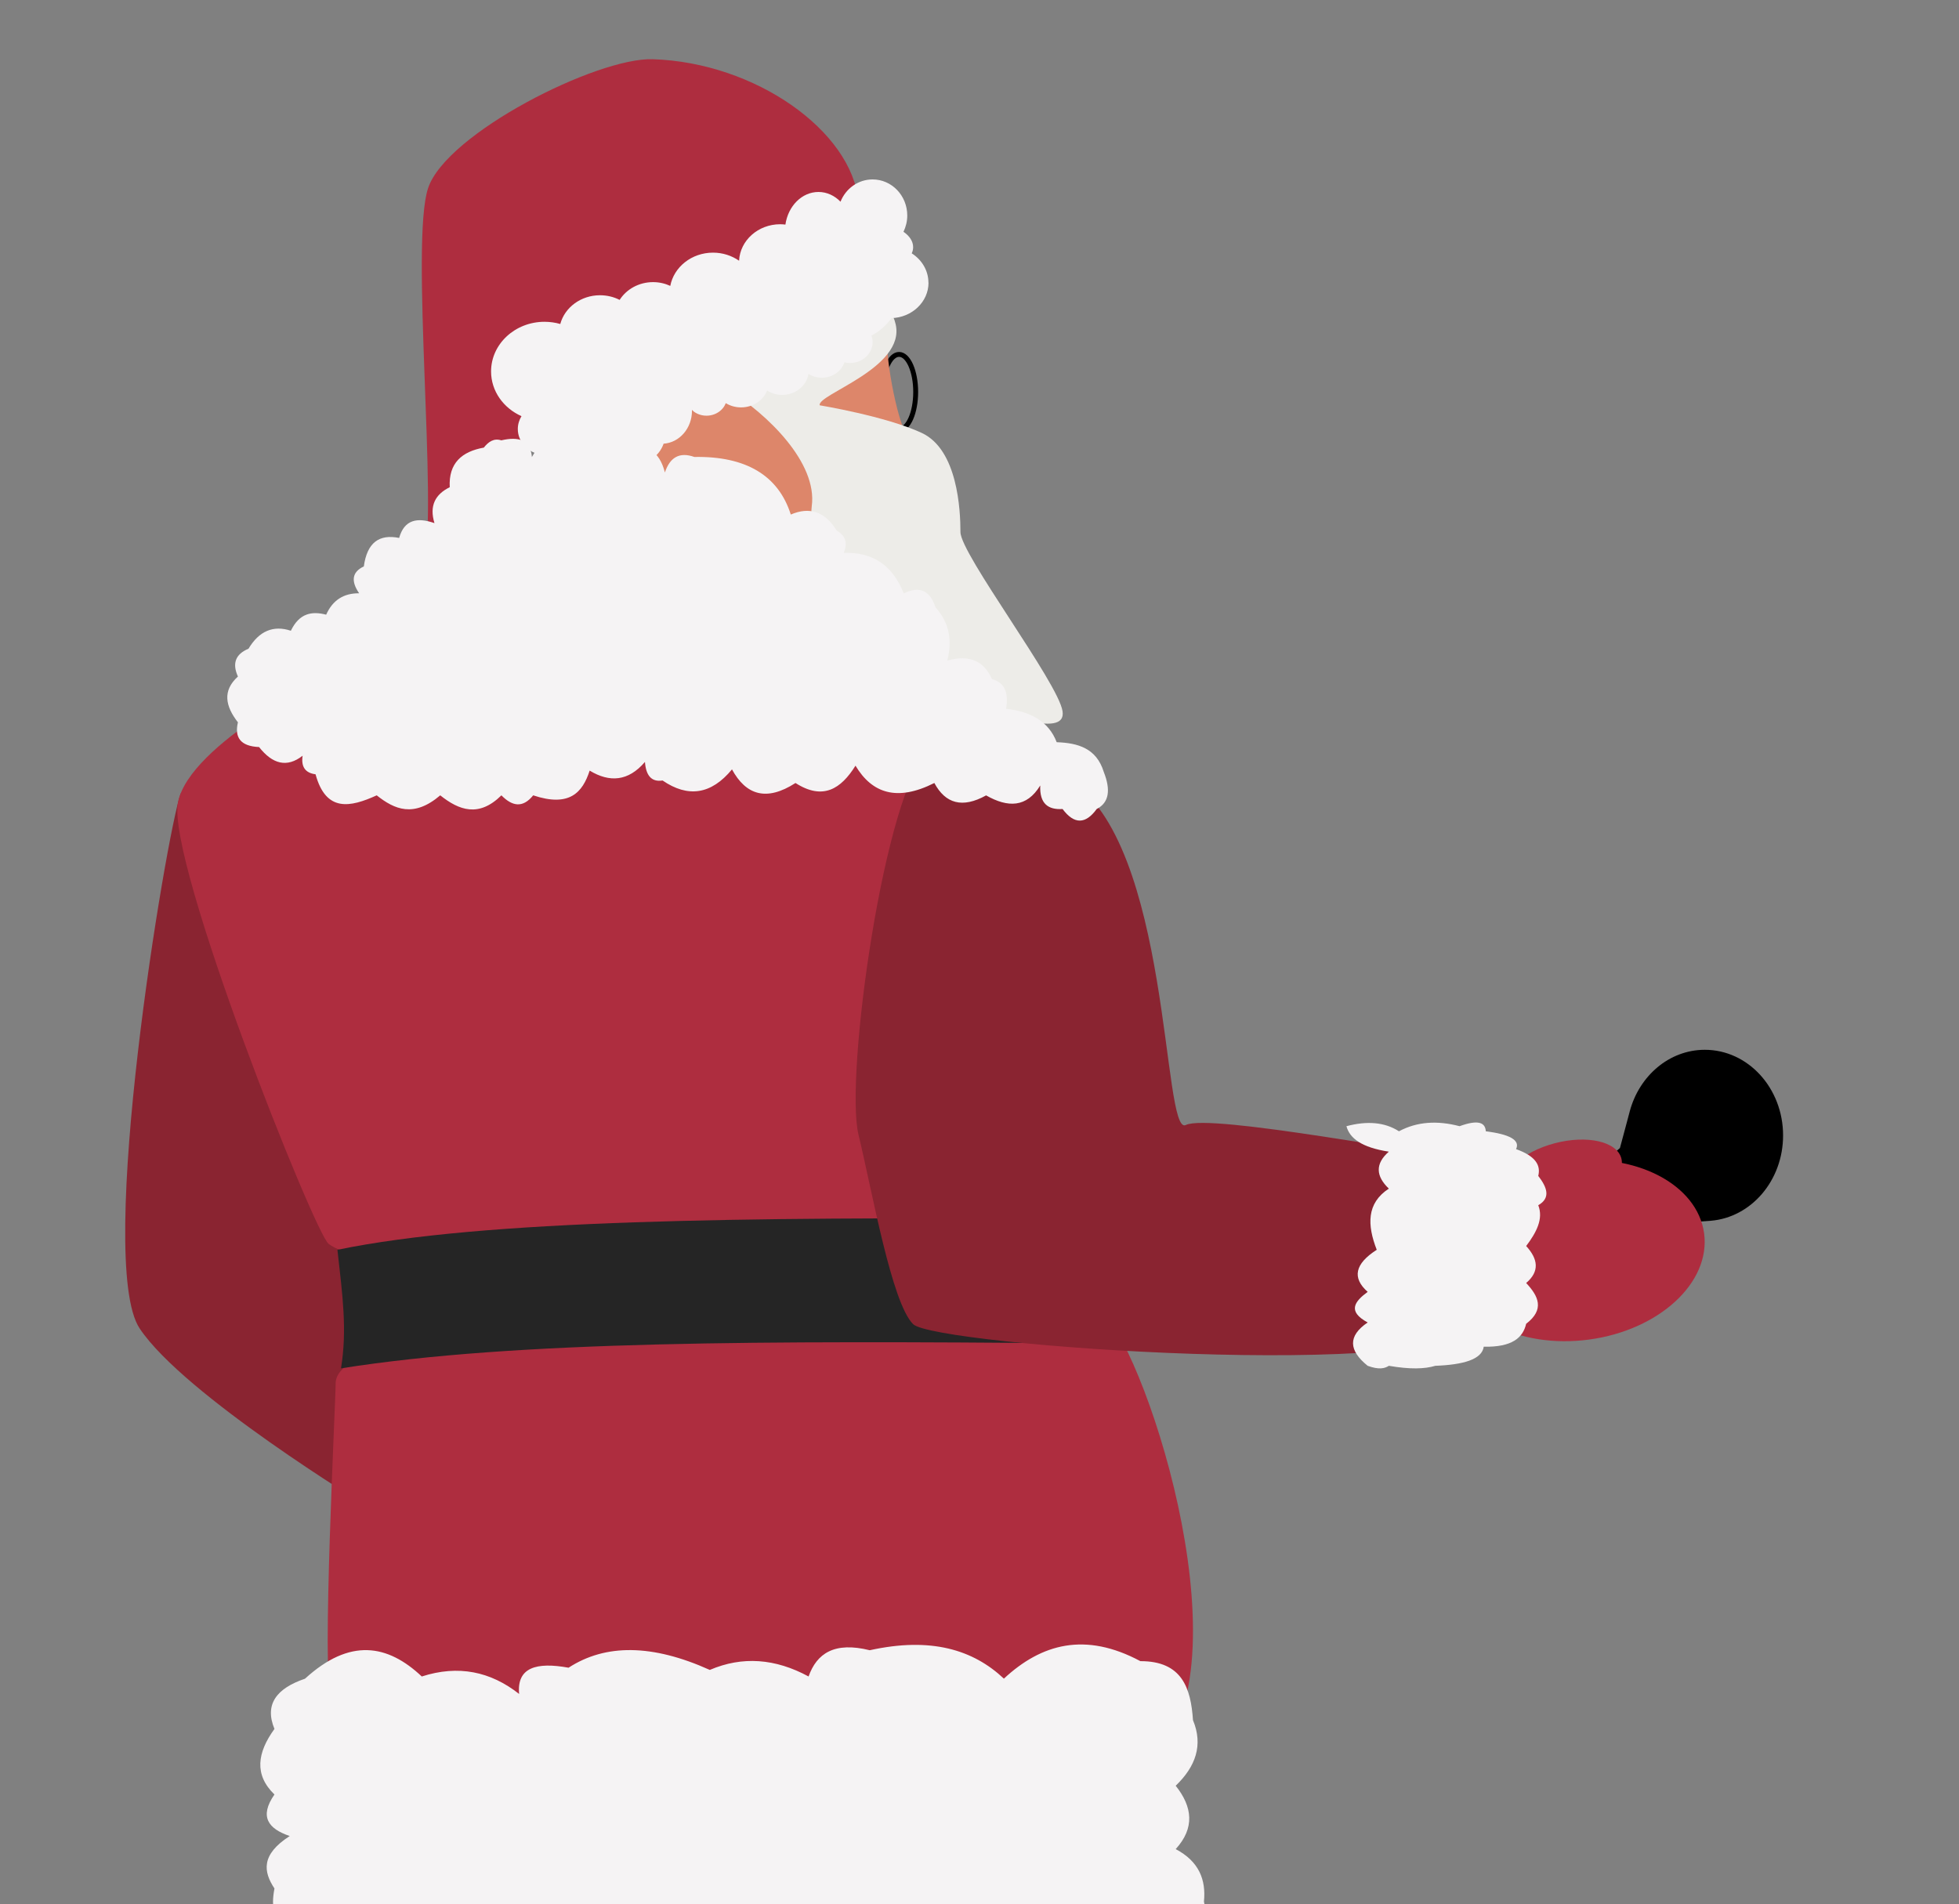 <?xml version="1.0" encoding="UTF-8"?>
<svg id="Calque_5" data-name="Calque 5" xmlns="http://www.w3.org/2000/svg" viewBox="0 0 400 388.82">
  <rect x="0" y="0" width="400" height="388.82" fill="#808080" stroke="none"/>
  <defs>
    <style>
      .cls-1 {
        fill: #dd866a;
      }

      .cls-2 {
        fill: none;
        stroke: #000;
        stroke-miterlimit: 10;
      }

      .cls-3 {
        fill: #8a2431;
      }

      .cls-4 {
        fill: #f5f3f4;
      }

      .cls-5 {
        fill: #edece8;
      }

      .cls-6 {
        fill: #ae2d3f;
      }

      .cls-7 {
        fill: #252525;
      }
    </style>
  </defs>
  <ellipse class="cls-2" cx="183.58" cy="80.04" rx="3.39" ry="7.67"/>
  <path class="cls-1" d="M181.2,69.05c-.45,4.5,2.38,18.66,4.32,20.26,2.64,2.17-3.2,10.2-3.2,10.2l-13.7,7.53-21.65,4.35-14.05-8.03-9.37-17.24,16.35-13.75,21.93-5.14,19.37,1.82Z"/>
  <path class="cls-5" d="M148.77,79.67c7.89,4.88,18.18,14.81,16.98,23.68-1.2,8.87,11.12,35.58,24.7,38.86,13.58,3.28,27.35,8.84,26.51,3.04-.84-5.8-20.85-32.13-20.85-36.6s-.56-16.82-7.89-20.24-20.85-5.65-20.85-5.65c-.56-2.23,17.51-7.58,15.52-16.51-1.99-8.93-16.64-10.4-16.64-10.4l-17.47,23.82Z"/>
  <path class="cls-6" d="M175.28,41.1c-1.38-14.32-20.99-28.34-42.01-29.01-11.43-.36-42.16,15.17-45.86,26.33-3.68,11.09,2.02,64.93-.86,76.76,15.3-2.45,16.58-13.31,20.26-24.49,3.68-11.18,4.48-21.48,4.48-21.48l42.82-2.68,21.17-25.44Z"/>
  <path class="cls-4" d="M189.59,57.72c0,3.93-3.38,7.13-7.57,7.24-1.06,1.49-2.45,2.72-4.08,3.57,.14,.42,.24,.85,.24,1.3,0,2.38-2.07,4.29-4.63,4.29-.39,0-.76-.05-1.12-.14-.63,1.83-2.45,3.15-4.62,3.15-1.02,0-1.95-.28-2.73-.78-.4,2.43-2.64,4.29-5.37,4.29-1.14,0-2.2-.33-3.07-.89-.81,2.01-2.88,3.44-5.33,3.44-1.15,0-2.23-.32-3.12-.87-.16,.4-.37,.79-.68,1.13-1.45,1.66-4.09,1.92-5.88,.57-.12-.1-.23-.21-.34-.33,0,.06,0,.12,0,.19,0,3.59-2.57,6.51-5.79,6.72-.89,2.57-3.48,4.43-6.54,4.43-1.51,0-2.9-.46-4.03-1.23-1.61,1.6-4.07,2.63-6.82,2.63-3.27,0-6.11-1.45-7.63-3.59-2.69-.43-4.75-2.61-4.75-5.24,0-.95,.28-1.85,.75-2.62-3.67-1.63-6.21-5.11-6.21-9.13,0-5.6,4.89-10.14,10.91-10.14,1.12,0,2.21,.16,3.22,.45,.91-3.37,4.19-5.87,8.11-5.87,1.45,0,2.82,.34,4.01,.95,1.38-2.17,3.92-3.63,6.83-3.63,1.26,0,2.45,.28,3.51,.77,.74-3.86,4.36-6.79,8.73-6.79,2,0,3.83,.62,5.32,1.65,.2-4.14,3.88-7.45,8.4-7.45,.36,0,.71,.03,1.06,.07,.54-3.78,3.36-6.66,6.75-6.66,1.72,0,3.3,.75,4.5,1.99,1.06-2.67,3.59-4.55,6.55-4.55,3.91,0,7.08,3.29,7.08,7.37,0,1.19-.29,2.32-.77,3.32,1.22,.84,1.97,1.93,1.97,3.14,0,.44-.1,.87-.29,1.26,2.06,1.31,3.41,3.51,3.41,5.99Z"/>
  <path class="cls-3" d="M36.88,162.05c-3.02,8.61-17.43,95.63-8.36,109.23s46.36,36.26,46.36,36.26l28.72-53.94-18.65-63.91-13.61-27.65H36.88Z"/>
  <path class="cls-6" d="M67.09,137.95s-28.35,13.84-30.75,25.89c-2.4,12.05,27.87,87.92,30.75,90.15s8.17,2.23,8.17,2.23v20.53s-6.73,1.79-6.73,5.8-2.88,59.36-.96,63.82,31.71,17.85,31.71,17.85h46.6l34.3,2.68s38.73,11.16,56.51-8.93c17.78-20.08-3.36-84.35-12.49-91.04-9.13-6.69-44.02-12.05-44.02-12.05,0,0-1.19-76.31,9.4-86.13,10.59-9.82,20.2-20.53,20.2-20.53l-63.42-17.94h-58.62l-20.66,7.68Z"/>
  <path class="cls-7" d="M218.92,274.29c-62.38-.48-113.35-.57-149.29,5.13,1.27-7.92,.33-14.72-.73-24.21,29.9-6.2,83.05-6.65,146.78-6.37l3.24,25.45Z"/>
  <path class="cls-3" d="M189.83,152.9c-9.26,8.25-17.39,67.04-14.54,78.79,2.84,11.76,6.75,34.29,11.15,38.7s108.92,11.76,115.76,0c6.84-11.76,1.47-34.29-4.4-34.29s-50.8-8.82-55.68-6.37-2.93-57.81-23.93-70.55c-21-12.74-28.35-6.29-28.35-6.29Z"/>
  <path d="M318.33,263.04c.24-.12,.48-.27,.7-.42,.24-.12,.48-.27,.7-.42,.24-.12,.48-.27,.7-.42,.24-.12,.48-.27,.7-.42,.24-.12,.48-.27,.7-.42,.24-.12,.48-.27,.7-.42,.24-.12,.48-.27,.7-.42,.24-.12,.48-.27,.7-.42,.24-.12,.48-.27,.7-.42,.24-.12,.48-.27,.7-.42,.24-.12,.48-.27,.7-.42,.24-.12,.48-.27,.7-.42,.24-.13,.48-.27,.7-.42,.24-.13,.48-.27,.7-.42,.24-.13,.48-.27,.7-.42,.24-.13,.48-.27,.7-.42,.24-.13,.48-.27,.7-.42,.24-.13,.47-.27,.7-.42,.24-.13,.48-.27,.7-.42,.24-.13,.48-.27,.7-.42,.24-.13,.48-.27,.7-.42,.24-.13,.47-.27,.7-.42,.24-.13,.48-.27,.7-.42,.24-.13,.47-.27,.7-.42,.24-.13,.48-.27,.7-.42,.24-.13,.47-.27,.7-.42,.24-.13,.48-.27,.7-.42,.24-.13,.47-.27,.7-.42,.24-.13,.47-.27,.7-.42,.24-.13,.48-.27,.7-.42,.24-.13,.47-.27,.7-.42,.05-.03,.11-.06,.16-.09,.1,0,.21,0,.32-.02,.14,0,.28,0,.42-.03,.14,0,.28,0,.42-.03,.14,0,.28,0,.42-.03,.14-.01,.28,0,.42-.03,.14-.01,.28,0,.42-.03,.14-.01,.28,0,.42-.03,.14-.01,.28,0,.42-.03,.14-.01,.28,0,.42-.03,.14-.01,.28,0,.42-.03,.14-.01,.28,0,.42-.03,.14-.01,.28,0,.42-.03,.14-.01,.28,0,.42-.03,.14-.01,.28,0,.42-.03,.14-.01,.28,0,.42-.03,.14-.01,.28,0,.42-.03,.14-.01,.28,0,.42-.03,.14-.01,.28,0,.42-.03,.14-.01,.28,0,.42-.03,.14-.01,.28,0,.42-.03,.14-.01,.28,0,.42-.03,.14-.01,.28,0,.42-.03,8.25-.69,14.75-8.22,14.75-17.42,0-9.66-7.15-17.49-15.98-17.49-7.26,0-13.39,5.31-15.33,12.57-.04,.14-.07,.28-.11,.42-.04,.14-.07,.28-.11,.41-.04,.14-.07,.28-.11,.42-.04,.14-.07,.28-.11,.41-.04,.14-.07,.28-.11,.41-.04,.14-.07,.28-.11,.42-.04,.14-.07,.28-.11,.41-.04,.14-.07,.28-.11,.41-.04,.14-.07,.28-.11,.41-.04,.14-.07,.28-.11,.41-.04,.14-.07,.28-.11,.41-.04,.14-.07,.28-.11,.41-.04,.14-.07,.28-.11,.41-.04,.14-.07,.28-.11,.41-.04,.14-.07,.28-.11,.41-.04,.14-.07,.27-.11,.41-.04,.14-.07,.27-.11,.41-.04,.14-.07,.28-.11,.41,0,.03-.02,.06-.03,.09,0,0,0,0,0,0-.22,.17-.43,.35-.64,.54-.22,.17-.43,.35-.64,.54-.22,.17-.43,.35-.64,.54-.22,.17-.43,.35-.64,.54-.22,.17-.43,.35-.64,.54-.22,.17-.43,.35-.64,.54-.22,.17-.43,.35-.64,.54-.22,.17-.44,.35-.64,.54-.22,.17-.43,.35-.64,.54-.22,.17-.43,.35-.64,.54-.22,.17-.43,.35-.64,.54-.22,.17-.43,.35-.64,.54-.22,.17-.43,.35-.64,.54-.22,.17-.43,.35-.64,.54-.22,.17-.43,.35-.64,.54-.22,.17-.43,.35-.64,.54-.22,.17-.43,.35-.64,.54-.22,.17-.43,.35-.64,.54-.22,.17-.43,.35-.64,.54-.22,.17-.43,.35-.64,.54-.22,.17-.43,.35-.64,.54-.22,.17-.43,.35-.64,.54-.22,.17-.43,.35-.64,.54-.22,.17-.43,.35-.64,.54-.22,.17-.43,.35-.64,.54-.22,.17-.43,.35-.64,.54-.22,.17-.43,.35-.64,.54-.22,.17-.43,.35-.64,.54-.22,.17-.43,.35-.64,.54-.22,.17-.43,.35-.64,.54-.22,.17-.43,.35-.64,.54-.22,.17-.44,.35-.64,.54-1.69,1.26-2.81,3.45-2.81,5.94,0,3.9,2.74,7.07,6.11,7.07,1.14,0,2.21-.37,3.13-1,.24-.12,.48-.27,.7-.42,.24-.12,.48-.27,.7-.42Z"/>
  <ellipse class="cls-6" cx="322.01" cy="255.36" rx="26.18" ry="18.35" transform="translate(-31.2 45.26) rotate(-7.67)"/>
  <ellipse class="cls-6" cx="319.11" cy="239.65" rx="12.36" ry="6.44" transform="translate(-50.43 88.98) rotate(-14.72)"/>
  <path class="cls-4" d="M98.8,91.4c-4.49,.8-7.23,3.16-6.97,8.09-2.96,1.45-4.2,3.79-3.12,7.33-3.5-1.22-6.16-.72-7.21,3.03-4.04-.83-6.55,.92-7.21,5.81-2.48,1.17-2.62,3.06-.96,5.49-3.13-.03-5.4,1.38-6.73,4.37-2.89-.76-5.47-.34-7.21,3.28-3.58-1.19-6.5,.06-8.65,3.67-2.65,1.1-3.37,2.99-2.16,5.68-3.2,2.89-2.57,6.05,0,9.35-.72,3.05,.48,4.88,4.32,5.05,2.74,3.49,5.69,4.27,8.89,1.77-.35,2.31,.59,3.53,2.64,3.79,2.13,7.81,7.09,6.75,12.49,4.3,3.64,2.89,7.56,4.61,12.97,0,3.86,3.07,7.88,4.55,12.49,0,2.15,2.19,4.31,2.7,6.49,0,7.4,2.47,10.08-.57,11.53-5.05,4.09,2.47,7.88,2.2,11.29-1.77,.2,2.7,1.27,4.15,3.6,3.79,5.19,3.55,9.92,2.88,14.17-2.27,2.83,5.19,6.97,6.64,12.97,2.78,5.61,3.6,9.3,1.19,12.25-3.54,3.36,5.63,8.46,7.39,16.1,3.54,2.26,4.21,5.72,5.22,10.57,2.53,4.44,2.53,8.28,2.52,11.05-2.02-.15,3.74,1.64,4.99,4.56,4.8,2.4,3.21,4.72,3.1,6.97,0,2.58-1.32,2.87-3.96,1.44-7.58-1.49-4.84-5.28-5.91-9.61-6.06-1.64-4.28-5.34-6.27-10.33-6.82,.48-2.96-.03-5.28-2.88-6.06-1.66-3.76-4.68-5.05-9.13-3.79,1.01-3.91,.55-7.58-2.4-10.87-1.08-3.3-3.13-4.49-6.49-2.85-2.35-5.96-6.57-8.47-12.25-8.27,.77-1.85,.52-3.43-1.44-4.55-2.41-3.92-5.56-4.92-9.37-3.28-2.53-7.97-9.14-11.95-19.7-11.76-3.06-1.09-4.99,.11-6.01,3.17-1.11-4.4-3.81-5.98-7.93-5.05-2.4-3.06-5.17-4.1-8.89,0-4.31-1.9-8.1-2.26-10.33,1.89-.33-3.57-2.77-4.21-6.25-3.4-1.49-.49-2.62,.26-3.6,1.52Z"/>
  <path class="cls-4" d="M274.92,229.96c.66,2.48,3.11,4.36,8.66,5.21-2.81,2.46-2.68,4.98,0,7.55-4.57,2.98-4.43,7.45-2.47,12.49-4.47,2.86-5.08,5.73-1.85,8.59-2.66,1.96-4.22,3.97,0,6.25-4.1,2.77-3.87,5.73,0,8.85,2.27,.83,3.45,.56,4.33,0,4.28,.74,7.31,.66,9.48,0,5.72-.22,9.52-1.29,9.89-3.9,5.81,.12,8-1.84,8.66-4.68,3.84-2.94,2.5-5.66,0-8.33,2.82-2.39,2.4-4.93,0-7.55,2.1-2.78,3.56-5.56,2.47-8.33,2.59-1.49,1.81-3.64,0-5.99,.51-2.08-.39-3.98-4.53-5.47,.9-1.88-1.44-3.04-6.18-3.64-.1-1.77-1.51-2.44-5.36-1.04-4.52-1.19-8.67-.95-12.37,1.04-2.94-1.89-6.55-2.15-10.72-1.04Z"/>
  <path class="cls-4" d="M62.29,342.79c-5.86,1.98-8.32,5.26-6.25,10.26-3.5,4.82-4.19,9.35,0,13.39-3.15,4.52-1.27,7,3.12,8.48-5.93,3.81-5.38,7.3-3.12,10.71-.73,3.87-.24,6.73,3.12,7.14-1.1,5.23,1.1,8.41,5.42,10.26H240.06c4.96-4.04,7.03-8.9,5.77-14.73,.44-4.44-.99-8.19-5.77-10.71,3.94-4.32,3.43-8.63,0-12.94,4.07-3.91,5.65-8.29,3.53-13.39-.44-6.61-2.27-12.07-10.74-12.05-11.26-6.03-20.2-3.56-27.87,3.57-6.27-5.9-14.88-8.56-27.39-5.8-7.25-1.8-10.83,.67-12.49,5.36-6.79-3.68-13.51-4.19-20.17-1.34-11.73-5.29-21.3-5.35-28.84-.45-6.58-1.21-10.6-.04-10.09,5.36-5.83-4.59-12.41-5.98-19.88-3.57-6.96-6.56-14.68-7.93-23.84,.45Z"/>
</svg>